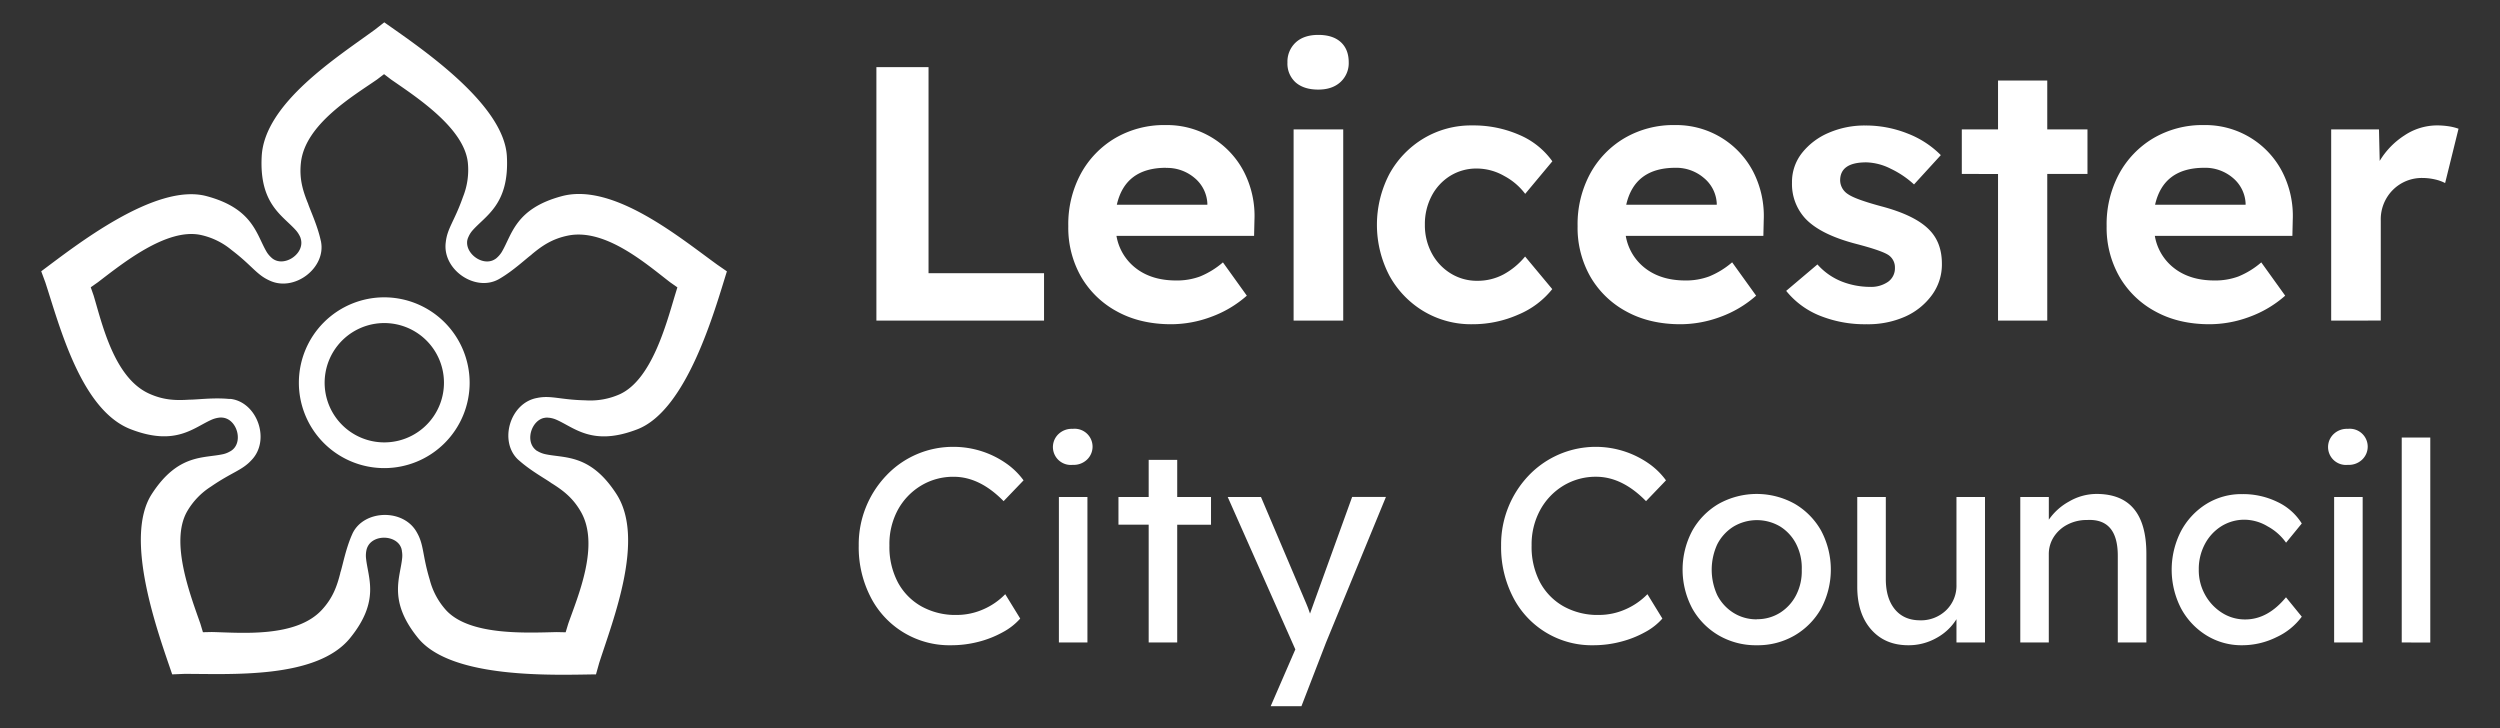 <svg id="Layer_1" data-name="Layer 1" xmlns="http://www.w3.org/2000/svg" viewBox="0 0 1040 303"><rect x="0" y="0" width="1040" height="303" fill="#333333" stroke="none"/><defs><style>.cls-1{fill:#fff;}</style></defs><g id="Group_2415" data-name="Group 2415"><g id="Group_2414" data-name="Group 2414"><path id="Path_1283" data-name="Path 1283" class="cls-1" d="M364.58,133.37V27.93h21.69v85.71h48.05v19.73Z"/><path id="Path_1284" data-name="Path 1284" class="cls-1" d="M487.2,134.88q-12.81,0-22.45-5.27a38.17,38.17,0,0,1-15-14.46,41.09,41.09,0,0,1-5.34-21.09,44.27,44.27,0,0,1,5.2-21.77,38.64,38.64,0,0,1,14.31-14.84,40.29,40.29,0,0,1,21-5.42A36,36,0,0,1,517.4,71.31a40.23,40.23,0,0,1,4.45,20.34l-.15,6.47H464.45a21.47,21.47,0,0,0,8.21,13.56q6.55,5,16.64,5a27.85,27.85,0,0,0,9.87-1.65,34.67,34.67,0,0,0,9.57-5.88L518.68,123a46.24,46.24,0,0,1-14.84,8.81A47.78,47.78,0,0,1,487.2,134.88ZM485.09,69.8q-17,0-20.49,15.37h37.66v-.6A14.7,14.7,0,0,0,496.91,74a17.66,17.66,0,0,0-11.82-4.15Z"/><path id="Path_1285" data-name="Path 1285" class="cls-1" d="M548.39,37.27q-6,0-9.42-3A10.5,10.5,0,0,1,535.58,26,10.85,10.85,0,0,1,539,17.68q3.39-3.16,9.42-3.16t9.34,3c2.2,2,3.31,4.82,3.31,8.44a10.64,10.64,0,0,1-3.39,8.13Q554.26,37.27,548.39,37.27Zm-10.25,96.1V53.84h20.64v79.53Z"/><path id="Path_1286" data-name="Path 1286" class="cls-1" d="M612.46,134.88a38.39,38.39,0,0,1-20.26-5.42A39.22,39.22,0,0,1,578,114.69a45.69,45.69,0,0,1,0-42.33A39.26,39.26,0,0,1,592.2,57.6a38.39,38.39,0,0,1,20.26-5.42A47.43,47.43,0,0,1,632,56.1a32.41,32.41,0,0,1,13.78,11l-11.3,13.55a26.31,26.31,0,0,0-8.73-7.45,23,23,0,0,0-11.3-3.09,20.62,20.62,0,0,0-11.23,3.09,21.53,21.53,0,0,0-7.68,8.36,25.08,25.08,0,0,0-2.79,11.9,24.56,24.56,0,0,0,2.87,11.9,21.91,21.91,0,0,0,7.83,8.36,20.67,20.67,0,0,0,11.15,3.09,22.88,22.88,0,0,0,10.84-2.64,30.41,30.41,0,0,0,9-7.46l11.3,13.56a35.53,35.53,0,0,1-14.16,10.62A46.84,46.84,0,0,1,612.46,134.88Z"/><path id="Path_1287" data-name="Path 1287" class="cls-1" d="M699.07,134.88q-12.81,0-22.45-5.27a38.17,38.17,0,0,1-15-14.46,41.09,41.09,0,0,1-5.34-21.09,44.27,44.27,0,0,1,5.2-21.77A38.64,38.64,0,0,1,675.8,57.45a40.29,40.29,0,0,1,21-5.42,36.06,36.06,0,0,1,32.47,19.28,40.33,40.33,0,0,1,4.44,20.34l-.15,6.47H676.32a21.47,21.47,0,0,0,8.21,13.56q6.56,5,16.65,5A27.83,27.83,0,0,0,711,115a34.67,34.67,0,0,0,9.57-5.88L730.55,123a46.3,46.3,0,0,1-14.83,8.81A47.88,47.88,0,0,1,699.07,134.88ZM697,69.8q-17,0-20.49,15.37h37.66v-.6A14.7,14.7,0,0,0,708.78,74,17.66,17.66,0,0,0,697,69.8Z"/><path id="Path_1288" data-name="Path 1288" class="cls-1" d="M776.5,134.88a50.12,50.12,0,0,1-19.59-3.61A34.4,34.4,0,0,1,743.05,121l13-11a26.61,26.61,0,0,0,10.24,7.16,32.44,32.44,0,0,0,11.6,2.18,12.38,12.38,0,0,0,7.54-2.11,6.88,6.88,0,0,0,2.86-5.87,6.18,6.18,0,0,0-2.71-5.27q-2.71-1.81-13-4.52Q757.37,97.68,751,90.89A21.12,21.12,0,0,1,745.47,76a19.44,19.44,0,0,1,4.21-12.43,28.15,28.15,0,0,1,11.15-8.36,37.34,37.34,0,0,1,15.07-3,47,47,0,0,1,17.62,3.32,39.43,39.43,0,0,1,13.86,9l-11.15,12.2a38.92,38.92,0,0,0-9.71-6.55,23.74,23.74,0,0,0-10.17-2.64q-10.85,0-10.85,7.53a6.94,6.94,0,0,0,3.31,5.73q3,2.1,13.72,5,14.31,3.77,20.18,9.94,5.12,5.28,5.12,14a21.55,21.55,0,0,1-4.14,13,27.75,27.75,0,0,1-11.22,9A38,38,0,0,1,776.5,134.88Z"/><path id="Path_1289" data-name="Path 1289" class="cls-1" d="M831.18,133.37v-61H816.11V53.84h15.07V33.5h20.48V53.84h16.73V72.37H851.66v61Z"/><path id="Path_1290" data-name="Path 1290" class="cls-1" d="M919.15,134.88q-12.81,0-22.44-5.27a38,38,0,0,1-15-14.46,41.1,41.1,0,0,1-5.35-21.09,44.27,44.27,0,0,1,5.2-21.77,38.64,38.64,0,0,1,14.31-14.84,40.32,40.32,0,0,1,21-5.42,36,36,0,0,1,32.47,19.28,40.22,40.22,0,0,1,4.44,20.34l-.15,6.47H896.41a21.41,21.41,0,0,0,8.2,13.56q6.55,5,16.65,5a27.93,27.93,0,0,0,9.87-1.65,34.47,34.47,0,0,0,9.56-5.88L950.64,123a46.46,46.46,0,0,1-14.84,8.81A47.83,47.83,0,0,1,919.15,134.88ZM917,69.8q-17,0-20.49,15.37h37.66v-.6A14.73,14.73,0,0,0,928.87,74,17.74,17.74,0,0,0,917,69.8Z"/><path id="Path_1291" data-name="Path 1291" class="cls-1" d="M969.77,133.37V53.83h19.88l.3,13.11a32.53,32.53,0,0,1,10.32-10.62,24.45,24.45,0,0,1,13.48-4.15,32.61,32.61,0,0,1,5,.38,22,22,0,0,1,4,1l-5.58,22.6a17.41,17.41,0,0,0-4.22-1.51,23.12,23.12,0,0,0-5.12-.6,17,17,0,0,0-12.43,5,17.3,17.3,0,0,0-5,12.73v41.58Z"/><path id="Path_1292" data-name="Path 1292" class="cls-1" d="M395.78,268.42a36.77,36.77,0,0,1-33.55-19.94,45.22,45.22,0,0,1-5-21.56,41.5,41.5,0,0,1,11.53-29.16,38.13,38.13,0,0,1,28-11.87,38.24,38.24,0,0,1,21.61,6.74,30.43,30.43,0,0,1,7.43,7.2l-8.3,8.65q-9.92-10.14-20.74-10.14a25.81,25.81,0,0,0-13.6,3.68,26.69,26.69,0,0,0-9.69,10.15A29.88,29.88,0,0,0,370,226.92a31.62,31.62,0,0,0,3.51,15.33,25.09,25.09,0,0,0,9.8,10,29,29,0,0,0,14.58,3.57,27.39,27.39,0,0,0,11.07-2.3,28.45,28.45,0,0,0,9.22-6.34l6.23,10.14a26,26,0,0,1-7.2,5.65A42.59,42.59,0,0,1,407,267,44.94,44.94,0,0,1,395.78,268.42Z"/><path id="Path_1293" data-name="Path 1293" class="cls-1" d="M446.26,193.38a7.45,7.45,0,0,1-5.82-12.91,8,8,0,0,1,5.82-2.07,7.45,7.45,0,0,1,5.82,12.91A8,8,0,0,1,446.26,193.38Zm-5.76,73.89V206.75h11.87v60.52Z"/><path id="Path_1294" data-name="Path 1294" class="cls-1" d="M477.85,267.27v-49H465.28V206.75h12.57V191.31h11.87v15.44h14.06v11.53H489.72v49Z"/><path id="Path_1295" data-name="Path 1295" class="cls-1" d="M528.6,293.78l10.26-23.63-28.13-63.4h13.84l18.9,44.5c.38.84.88,2.19,1.5,4l1.73-4.84,15.79-43.69h14.06l-24.9,60.52L541.4,293.78Z"/><path id="Path_1296" data-name="Path 1296" class="cls-1" d="M663,268.42a36.76,36.76,0,0,1-33.54-19.94,45.34,45.34,0,0,1-5-21.56,41.58,41.58,0,0,1,11.53-29.16,38.57,38.57,0,0,1,49.62-5.13,30.3,30.3,0,0,1,7.44,7.2l-8.3,8.65q-9.92-10.14-20.75-10.15a25.92,25.92,0,0,0-13.6,3.69,26.78,26.78,0,0,0-9.68,10.14,29.92,29.92,0,0,0-3.57,14.76,31.53,31.53,0,0,0,3.51,15.33,25.09,25.09,0,0,0,9.8,10,29,29,0,0,0,14.58,3.57,27.39,27.39,0,0,0,11.07-2.3,28.72,28.72,0,0,0,9.22-6.34l6.22,10.14a25.67,25.67,0,0,1-7.2,5.65,42.59,42.59,0,0,1-10.15,4A44.82,44.82,0,0,1,663,268.42Z"/><path id="Path_1297" data-name="Path 1297" class="cls-1" d="M730.85,268.42A30.72,30.72,0,0,1,715,264.33a29.81,29.81,0,0,1-11-11.18,34.46,34.46,0,0,1,0-32.39,29.81,29.81,0,0,1,11-11.18,32.51,32.51,0,0,1,31.59,0,29.91,29.91,0,0,1,11,11.18,34.52,34.52,0,0,1,0,32.39,29.91,29.91,0,0,1-11,11.18A30.49,30.49,0,0,1,730.85,268.42Zm0-10.83a17.75,17.75,0,0,0,9.69-2.71,18.77,18.77,0,0,0,6.68-7.38A21.65,21.65,0,0,0,749.53,237a21.88,21.88,0,0,0-2.31-10.66,18.47,18.47,0,0,0-6.68-7.32,19,19,0,0,0-19.43.06,18.72,18.72,0,0,0-6.74,7.38,25.32,25.32,0,0,0,0,21.1,18.69,18.69,0,0,0,6.74,7.37,17.92,17.92,0,0,0,9.74,2.71Z"/><path id="Path_1298" data-name="Path 1298" class="cls-1" d="M793.83,268.42q-9.68,0-15.44-6.57t-5.77-17.75V206.75H784.5v34.12q0,8,3.74,12.57t10.43,4.61a15.1,15.1,0,0,0,10.89-4.15,14.22,14.22,0,0,0,4.33-10.72V206.75h11.87v60.52H813.89v-9.68a22.37,22.37,0,0,1-8.36,7.83A23.49,23.49,0,0,1,793.83,268.42Z"/><path id="Path_1299" data-name="Path 1299" class="cls-1" d="M840.44,267.27V206.75h11.87v9.45a24.52,24.52,0,0,1,8.47-7.6,22.69,22.69,0,0,1,11.36-3.12q20.75,0,20.75,24.9v36.89H881V231.19q0-15.56-12.8-14.87a17.23,17.23,0,0,0-8.12,1.9,14.75,14.75,0,0,0-5.7,5.13,13.16,13.16,0,0,0-2.08,7.26v36.66Z"/><path id="Path_1300" data-name="Path 1300" class="cls-1" d="M932.81,268.42a27.68,27.68,0,0,1-15-4.15A29.68,29.68,0,0,1,907.27,253a35.15,35.15,0,0,1,0-32,29.82,29.82,0,0,1,10.49-11.3,27.68,27.68,0,0,1,15-4.15,32.67,32.67,0,0,1,14.7,3.28,23.89,23.89,0,0,1,10.08,8.94L951,225.76a22.41,22.41,0,0,0-7.66-6.79,19.05,19.05,0,0,0-9.4-2.77,18.14,18.14,0,0,0-9.85,2.71,19.45,19.45,0,0,0-6.86,7.43,22.11,22.11,0,0,0-2.54,10.6,20.93,20.93,0,0,0,2.66,10.55,20.61,20.61,0,0,0,7,7.43,17.73,17.73,0,0,0,9.68,2.77q9.33,0,16.94-9.22l6.57,8.07a27.2,27.2,0,0,1-10.54,8.53A32.15,32.15,0,0,1,932.81,268.42Z"/><path id="Path_1301" data-name="Path 1301" class="cls-1" d="M976.72,193.38a7.45,7.45,0,0,1-5.82-12.91,8,8,0,0,1,5.82-2.07,7.45,7.45,0,0,1,5.82,12.91A8,8,0,0,1,976.72,193.38ZM971,267.27V206.75h11.87v60.52Z"/><path id="Path_1302" data-name="Path 1302" class="cls-1" d="M999.12,267.27V182H1011v85.3Z"/></g></g><g id="Group_2416" data-name="Group 2416"><path id="Path_1303" data-name="Path 1303" class="cls-1" d="M159.86,123.69a35.52,35.52,0,1,0,35.51,35.52h0A35.56,35.56,0,0,0,159.86,123.69Zm23.32,44.05a24.82,24.82,0,1,1,1.51-8.53,24.85,24.85,0,0,1-1.51,8.53Z"/><path id="Path_1304" data-name="Path 1304" class="cls-1" d="M298.44,110.15C282.8,98.86,255.16,75.9,233.77,81.59c-19.55,5.2-20.75,16.12-25.08,23.3a11.07,11.07,0,0,1-2.2,2.53l-.07.06a6.78,6.78,0,0,1-1.5.86h0c-4.73,1.88-10.9-2.77-10.6-7.72,0-.2,0-.41.08-.63a5.23,5.23,0,0,1,.28-1l.24-.55.05-.1A10.05,10.05,0,0,1,196.45,96c5.48-6.33,15.51-10.85,14.41-31-1.2-22.09-36.93-45.74-51-55.71l-3.84,3c-15.57,11.4-45.95,30.59-47.15,52.68-1.1,20.2,8.93,24.72,14.41,31.05A11.18,11.18,0,0,1,125,98.87a.14.14,0,0,0,0,.06,6.74,6.74,0,0,1,.35,1.72h0c.37,5.66-7.51,10.48-12.1,6.82l-.4-.35-.14-.14a10.24,10.24,0,0,1-1.73-2.1c-4.33-7.18-5.53-18.1-25.09-23.3-21.38-5.69-54.91,21-68.74,31.27l1.7,4.59c6,18.33,14.89,53.15,35.53,61.12,18.87,7.29,26.27-.85,34-4.11a11.25,11.25,0,0,1,3.3-.76h0a7.06,7.06,0,0,1,1.77.19h0c5.5,1.4,7.66,10.4,2.74,13.62-.14.09-.28.18-.43.26l-.23.12a9.71,9.71,0,0,1-2.49,1c-8.16,1.9-18.93-.33-29.91,16.66-12,18.58,3,58.71,8.5,75l4.89-.2c19.29-.06,55.15,2.27,69.11-14.9,12.76-15.7,7.31-25.24,6.6-33.59a10.93,10.93,0,0,1,.3-3.37v0a6.52,6.52,0,0,1,.72-1.62h0c2.73-4.31,10.45-4.16,13.12,0l.1.18a5.77,5.77,0,0,1,.58,1.38c0,.18.09.35.12.53s0,.13,0,.2a10.2,10.2,0,0,1,.16,2.7c-.71,8.35-6.17,17.9,6.6,33.59,14,17.17,56.76,15.3,74,15.1l1.32-4.71c5.9-18.37,19.2-51.75,7.18-70.33-11-17-21.76-14.74-29.92-16.64a11,11,0,0,1-3.1-1.31l-.06,0a6.88,6.88,0,0,1-1.29-1.18h0c-3.26-3.92-.74-11.22,4.06-12.47.2,0,.42-.09.65-.12a6,6,0,0,1,1-.05l.6.06h.11a10.37,10.37,0,0,1,2.68.69c7.72,3.26,15.11,11.4,34,4.1,20.64-8,32.09-49.25,37.23-65.7ZM280.73,123c-3.7,12.36-9.78,35-22.9,41a30.1,30.1,0,0,1-14.26,2.54h0c-10.6-.23-14.37-2.18-20.09-1h0c-11.35,2-16,18-8,25.62h0l.23.2a2.88,2.88,0,0,0,.33.28c5,4.42,11.36,7.82,13.5,9.46l-.06-.07c4.91,3.08,8.95,6.19,12.24,12,7.84,13.87-1.31,34.95-5.34,46.46l-1.07,3.54-3.7-.08c-12.9.3-36.3,1.51-46.05-9.12a30.11,30.11,0,0,1-6.82-12.78v0c-3.06-10.16-2.36-14.34-5.25-19.42h0c-5.41-10.16-22.09-9.7-26.84.3h0a2.29,2.29,0,0,1-.1.23l-.21.47c-2.65,6.09-3.9,13.21-4.81,15.74l.06-.07c-1.42,5.62-3.13,10.42-7.64,15.34-10.77,11.75-33.64,9.56-45.84,9.28l-3.69.08-1.07-3.55c-4.27-12.18-12.66-34-5.56-46.61a30.14,30.14,0,0,1,10-10.44v0c8.71-6,12.9-6.68,16.84-11h0c8-8.29,2.4-24-8.58-25.44h0l-.24,0-.52,0c-6.61-.64-13.76.36-16.45.29l.08,0c-5.78.39-10.87.24-16.95-2.53-14.5-6.61-19.48-29-23-40.72l-1.22-3.49,3-2.11c10.26-7.83,28.48-22.56,42.61-19.69a29.94,29.94,0,0,1,13,6.32h0c8.44,6.42,10.34,10.21,15.66,12.62h0c10.36,5,23.57-5.13,21.54-16h0c0-.1,0-.2-.07-.3a3.15,3.15,0,0,0-.09-.42c-1.43-6.5-4.6-13-5.36-15.58v.09c-2.16-5.38-3.6-10.27-2.84-16.9,1.81-15.83,21.6-27.5,31.63-34.45l2.94-2.24,2.95,2.25c10.61,7.34,30.26,20.11,31.89,34.44a30.06,30.06,0,0,1-2,14.35v0c-3.5,10-6.52,13-7.16,18.8h0c-1.6,11.41,12.17,20.83,21.9,15.53h0l.3-.17.33-.19c5.74-3.37,11-8.4,13.17-9.93l-.08,0c4.44-3.71,8.65-6.59,15.2-7.92,15.61-3.19,32.82,12,42.52,19.43l3,2.1Z"/></g></svg>
